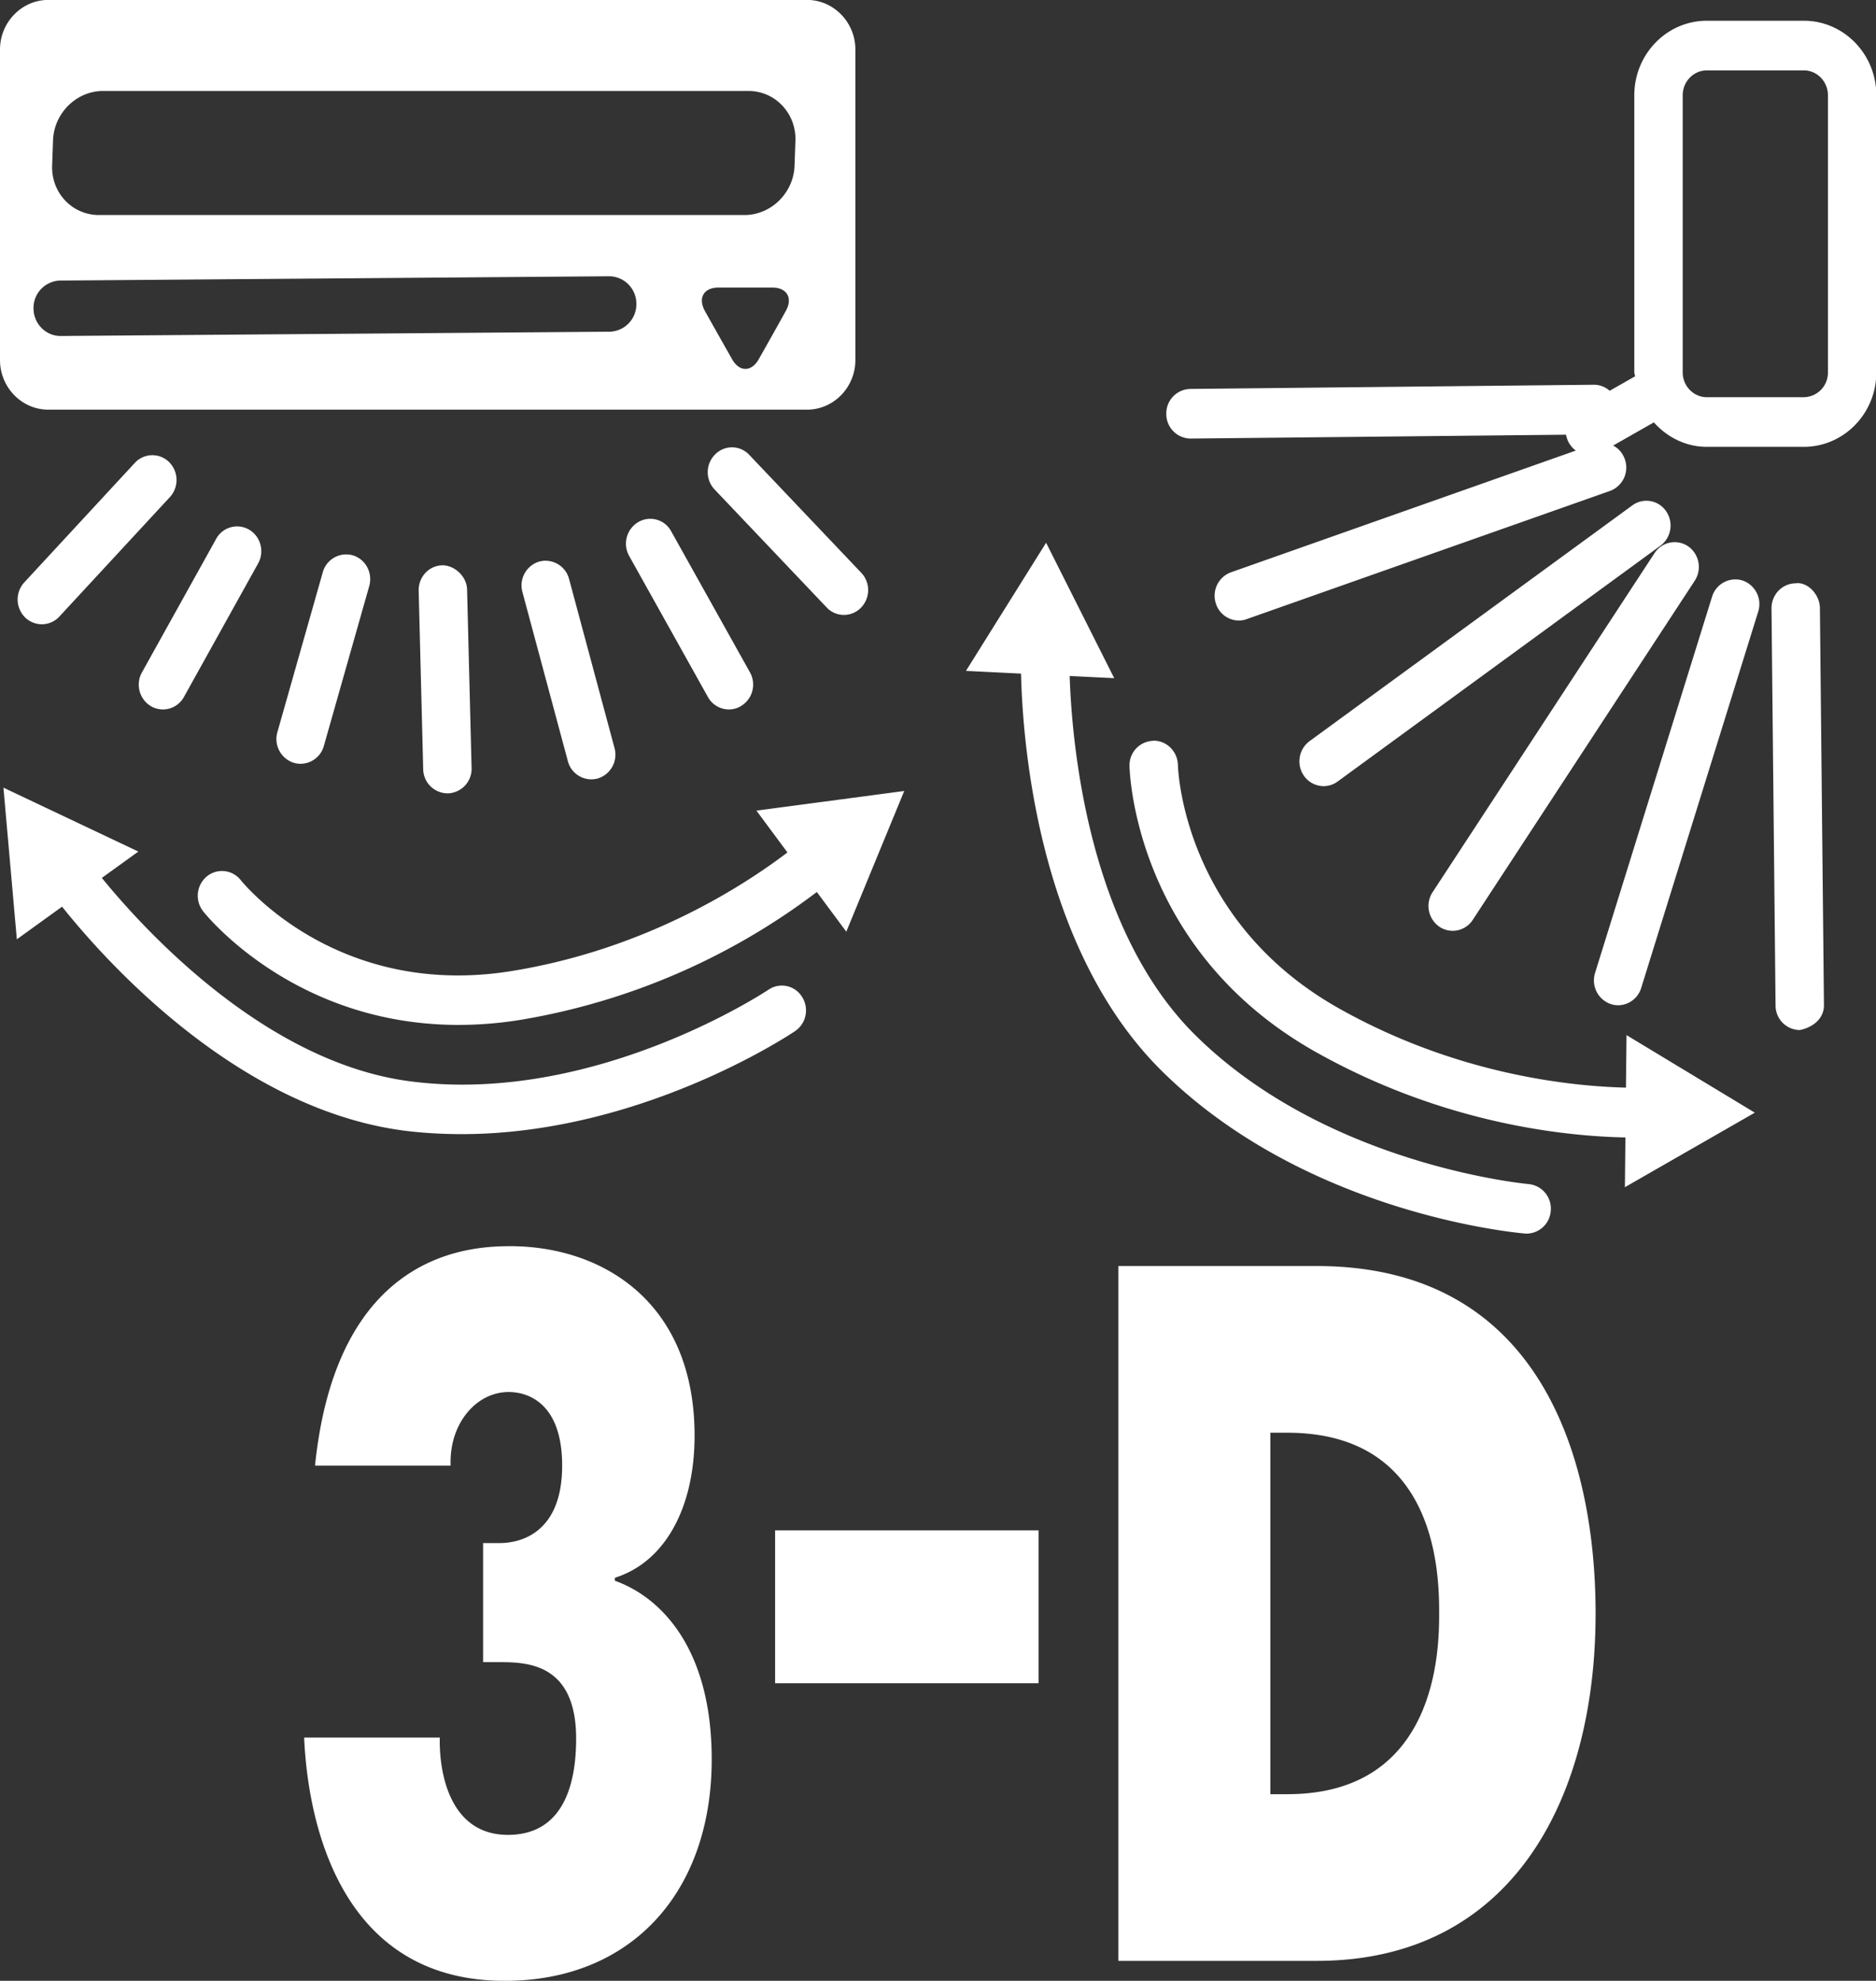<svg xmlns="http://www.w3.org/2000/svg" preserveAspectRatio="xMidYMid" width="68.188" height="72" viewBox="0 0 68.188 72"><rect x="0" y="0" width="68.188" height="72" fill="#333333" stroke="none"/><defs><style>.cls-1{fill:#fff;fill-rule:evenodd}</style></defs><path d="M65.563 16.242H62.04c-.767 0-1.444-.35-1.926-.889l-1.48.842c.195.101.35.277.428.507a.905.905 0 0 1-.546 1.144l-13.201 4.658a.819.819 0 0 1-.286.051.88.88 0 0 1-.832-.609.906.906 0 0 1 .547-1.144l12.532-4.424a.905.905 0 0 1-.354-.577l-13.641.14h-.01a.891.891 0 0 1-.879-.894.891.891 0 0 1 .87-.91l14.662-.152h.01c.218 0 .42.082.574.219l.923-.525c-.002-.05-.028-.092-.028-.143V3.464c0-1.496 1.183-2.71 2.637-2.71h3.523c1.455 0 2.637 1.214 2.637 2.71v10.072c0 1.492-1.182 2.706-2.637 2.706zm.878-12.778c0-.5-.394-.906-.878-.906H62.04c-.483 0-.878.406-.878.906v10.072c0 .496.395.902.878.902h3.523a.892.892 0 0 0 .878-.902V3.464zM42.814 27.802c.006.23.224 5.704 5.886 8.87 4.283 2.401 8.42 2.813 10.399 2.862l.021-1.909 4.663 2.819-4.722 2.709.019-1.808c-2.164-.043-6.574-.485-11.222-3.088-6.582-3.681-6.797-10.139-6.803-10.412a.888.888 0 0 1 .857-.917c.007-.005.015-.005.023-.005.474 0 .864.391.879.879zm.608 9.799c4.789 4.76 12.068 5.431 12.141 5.439a.893.893 0 0 1 .803.972.888.888 0 0 1-.874.828c-.024 0-.05 0-.074-.004-.322-.028-7.969-.722-13.22-5.938-4.489-4.475-5.029-11.967-5.086-14.413l-2.002-.099 2.913-4.658 2.476 4.923-1.619-.08c.075 2.333.631 9.134 4.542 13.03zM29.69 32.423a24.492 24.492 0 0 1-10.702 4.636c-.817.137-1.594.195-2.329.195-5.918 0-9.125-3.939-9.273-4.127a.914.914 0 0 1 .125-1.265.868.868 0 0 1 1.236.125c.143.176 3.597 4.373 9.959 3.291 4.812-.803 8.324-3.083 9.916-4.293l-1.128-1.52 5.373-.714-2.106 5.114-1.071-1.442zm.986-10.071a.86.86 0 0 1-.631-.274l-4.071-4.286a.913.913 0 0 1 .018-1.273.857.857 0 0 1 1.242.015l4.072 4.287a.915.915 0 0 1-.017 1.273.863.863 0 0 1-.613.258zm-6.281-3.042l2.863 5.127a.91.91 0 0 1-.328 1.229.849.849 0 0 1-.436.122.877.877 0 0 1-.763-.453l-2.862-5.126a.912.912 0 0 1 .327-1.23.862.862 0 0 1 1.199.331zm-3.711 1.734l1.652 6.145a.905.905 0 0 1-.614 1.109.883.883 0 0 1-1.082-.633l-1.651-6.145a.905.905 0 0 1 .614-1.109.885.885 0 0 1 1.081.633zm-3.707.382l.164 6.485a.892.892 0 0 1-.857.926h-.023a.892.892 0 0 1-.879-.879l-.164-6.484c-.012-.5.371-.915.856-.926.423-.008.89.383.903.878zm-4.155-1.241c.467.14.735.64.598 1.121l-1.649 5.809a.884.884 0 0 1-.843.648.87.87 0 0 1-.246-.035.906.906 0 0 1-.598-1.121l1.649-5.809a.883.883 0 0 1 1.089-.613zm16.511-5.294H1.757C.79 14.891 0 14.079 0 13.087V1.8C0 .812.79-.003 1.757-.003h27.576c.967 0 1.758.815 1.758 1.803v11.287c0 .992-.791 1.804-1.758 1.804zm-3.706-3.577c.269.481.711 1.265.98 1.738.264.476.709.476.974 0 .269-.473.71-1.257.975-1.738.272-.476.052-.862-.487-.862h-1.954c-.539 0-.756.386-.488.862zm-24.409-.101c.004.555.444 1 .983 1h.007l19.947-.156a.996.996 0 0 0 .975-1.015.996.996 0 0 0-.983-1h-.008l-19.946.156a.995.995 0 0 0-.975 1.015zm25.99-7.906H3.743c-.967 0-1.786.812-1.816 1.804l-.032.906c-.035.991.732 1.799 1.699 1.799h23.47c.963 0 1.786-.808 1.816-1.799l.032-.906c.03-.992-.737-1.804-1.704-1.804zM1.521 22.691a.879.879 0 0 1-.606-.245.92.92 0 0 1-.032-1.277l4.016-4.342a.865.865 0 0 1 1.244-.034.92.92 0 0 1 .032 1.276L2.159 22.41a.865.865 0 0 1-.638.281zm7.533-3.439c.42.246.569.796.327 1.23l-2.694 4.849a.875.875 0 0 1-.763.457.891.891 0 0 1-.437-.118.914.914 0 0 1-.327-1.23l2.694-4.848a.867.867 0 0 1 1.2-.34zM3.702 31.911c1.459 1.793 5.974 6.814 11.392 7.416 6.638.777 12.778-3.314 12.841-3.354a.86.86 0 0 1 1.217.262.911.911 0 0 1-.253 1.245c-.248.168-5.65 3.744-12.119 3.744-.616 0-1.245-.031-1.877-.101-6.216-.694-11.135-6.27-12.647-8.167L.612 34.143.125 28.63l4.904 2.323-1.327.958zm14.762 34.784c2.251 0 2.477-2.311 2.477-3.502 0-2.706-1.748-2.776-2.761-2.776h-.621v-4.329h.621c.452 0 2.253-.145 2.253-2.815 0-2.241-1.211-2.675-1.944-2.675-1.183 0-2.169 1.156-2.11 2.675H11.45c.791-7.692 5.522-7.976 7.096-7.976 3.296 0 6.7 1.983 6.7 6.89 0 2.601-1.064 4.588-2.897 5.162v.109c1.633.578 3.52 2.413 3.52 6.493 0 4.802-2.899 8.05-7.521 8.05-6.533 0-7.207-6.86-7.293-8.843h4.93c-.029 1.226.335 3.537 2.479 3.537zm19.287-5.512h-9.578v-5.556h9.578v5.556zm20.245-2.534c0 6.781-3.067 12.626-10.133 12.626h-7.212V46.019h7.212c8.105 0 10.133 6.965 10.133 12.63zm-11.822-6.571v13.138h.62c5.459 0 5.516-5.271 5.516-6.567 0-1.41-.057-6.571-5.516-6.571h-.62zm1.936-23.503a.876.876 0 0 1-.717-.379.916.916 0 0 1 .207-1.257l11.731-8.569a.864.864 0 0 1 1.226.21.914.914 0 0 1-.206 1.257l-11.731 8.57a.854.854 0 0 1-.51.168zm13.249-8.718a.917.917 0 0 1 .24 1.253l-8.068 12.326a.874.874 0 0 1-.729.398.87.87 0 0 1-.489-.152.916.916 0 0 1-.241-1.253l8.068-12.326a.871.871 0 0 1 1.219-.246zM58.815 36.54a.92.92 0 0 1-.267-.043.91.91 0 0 1-.571-1.133l4.254-13.68a.887.887 0 0 1 1.104-.585.908.908 0 0 1 .572 1.132l-4.254 13.68a.884.884 0 0 1-.838.629zm6.445-15.336c.423-.071.884.394.889.894l.147 14.434c.004.5-.411.816-.879.909a.891.891 0 0 1-.88-.894l-.147-14.433c-.003-.496.385-.906.87-.91z" class="cls-1"/></svg>